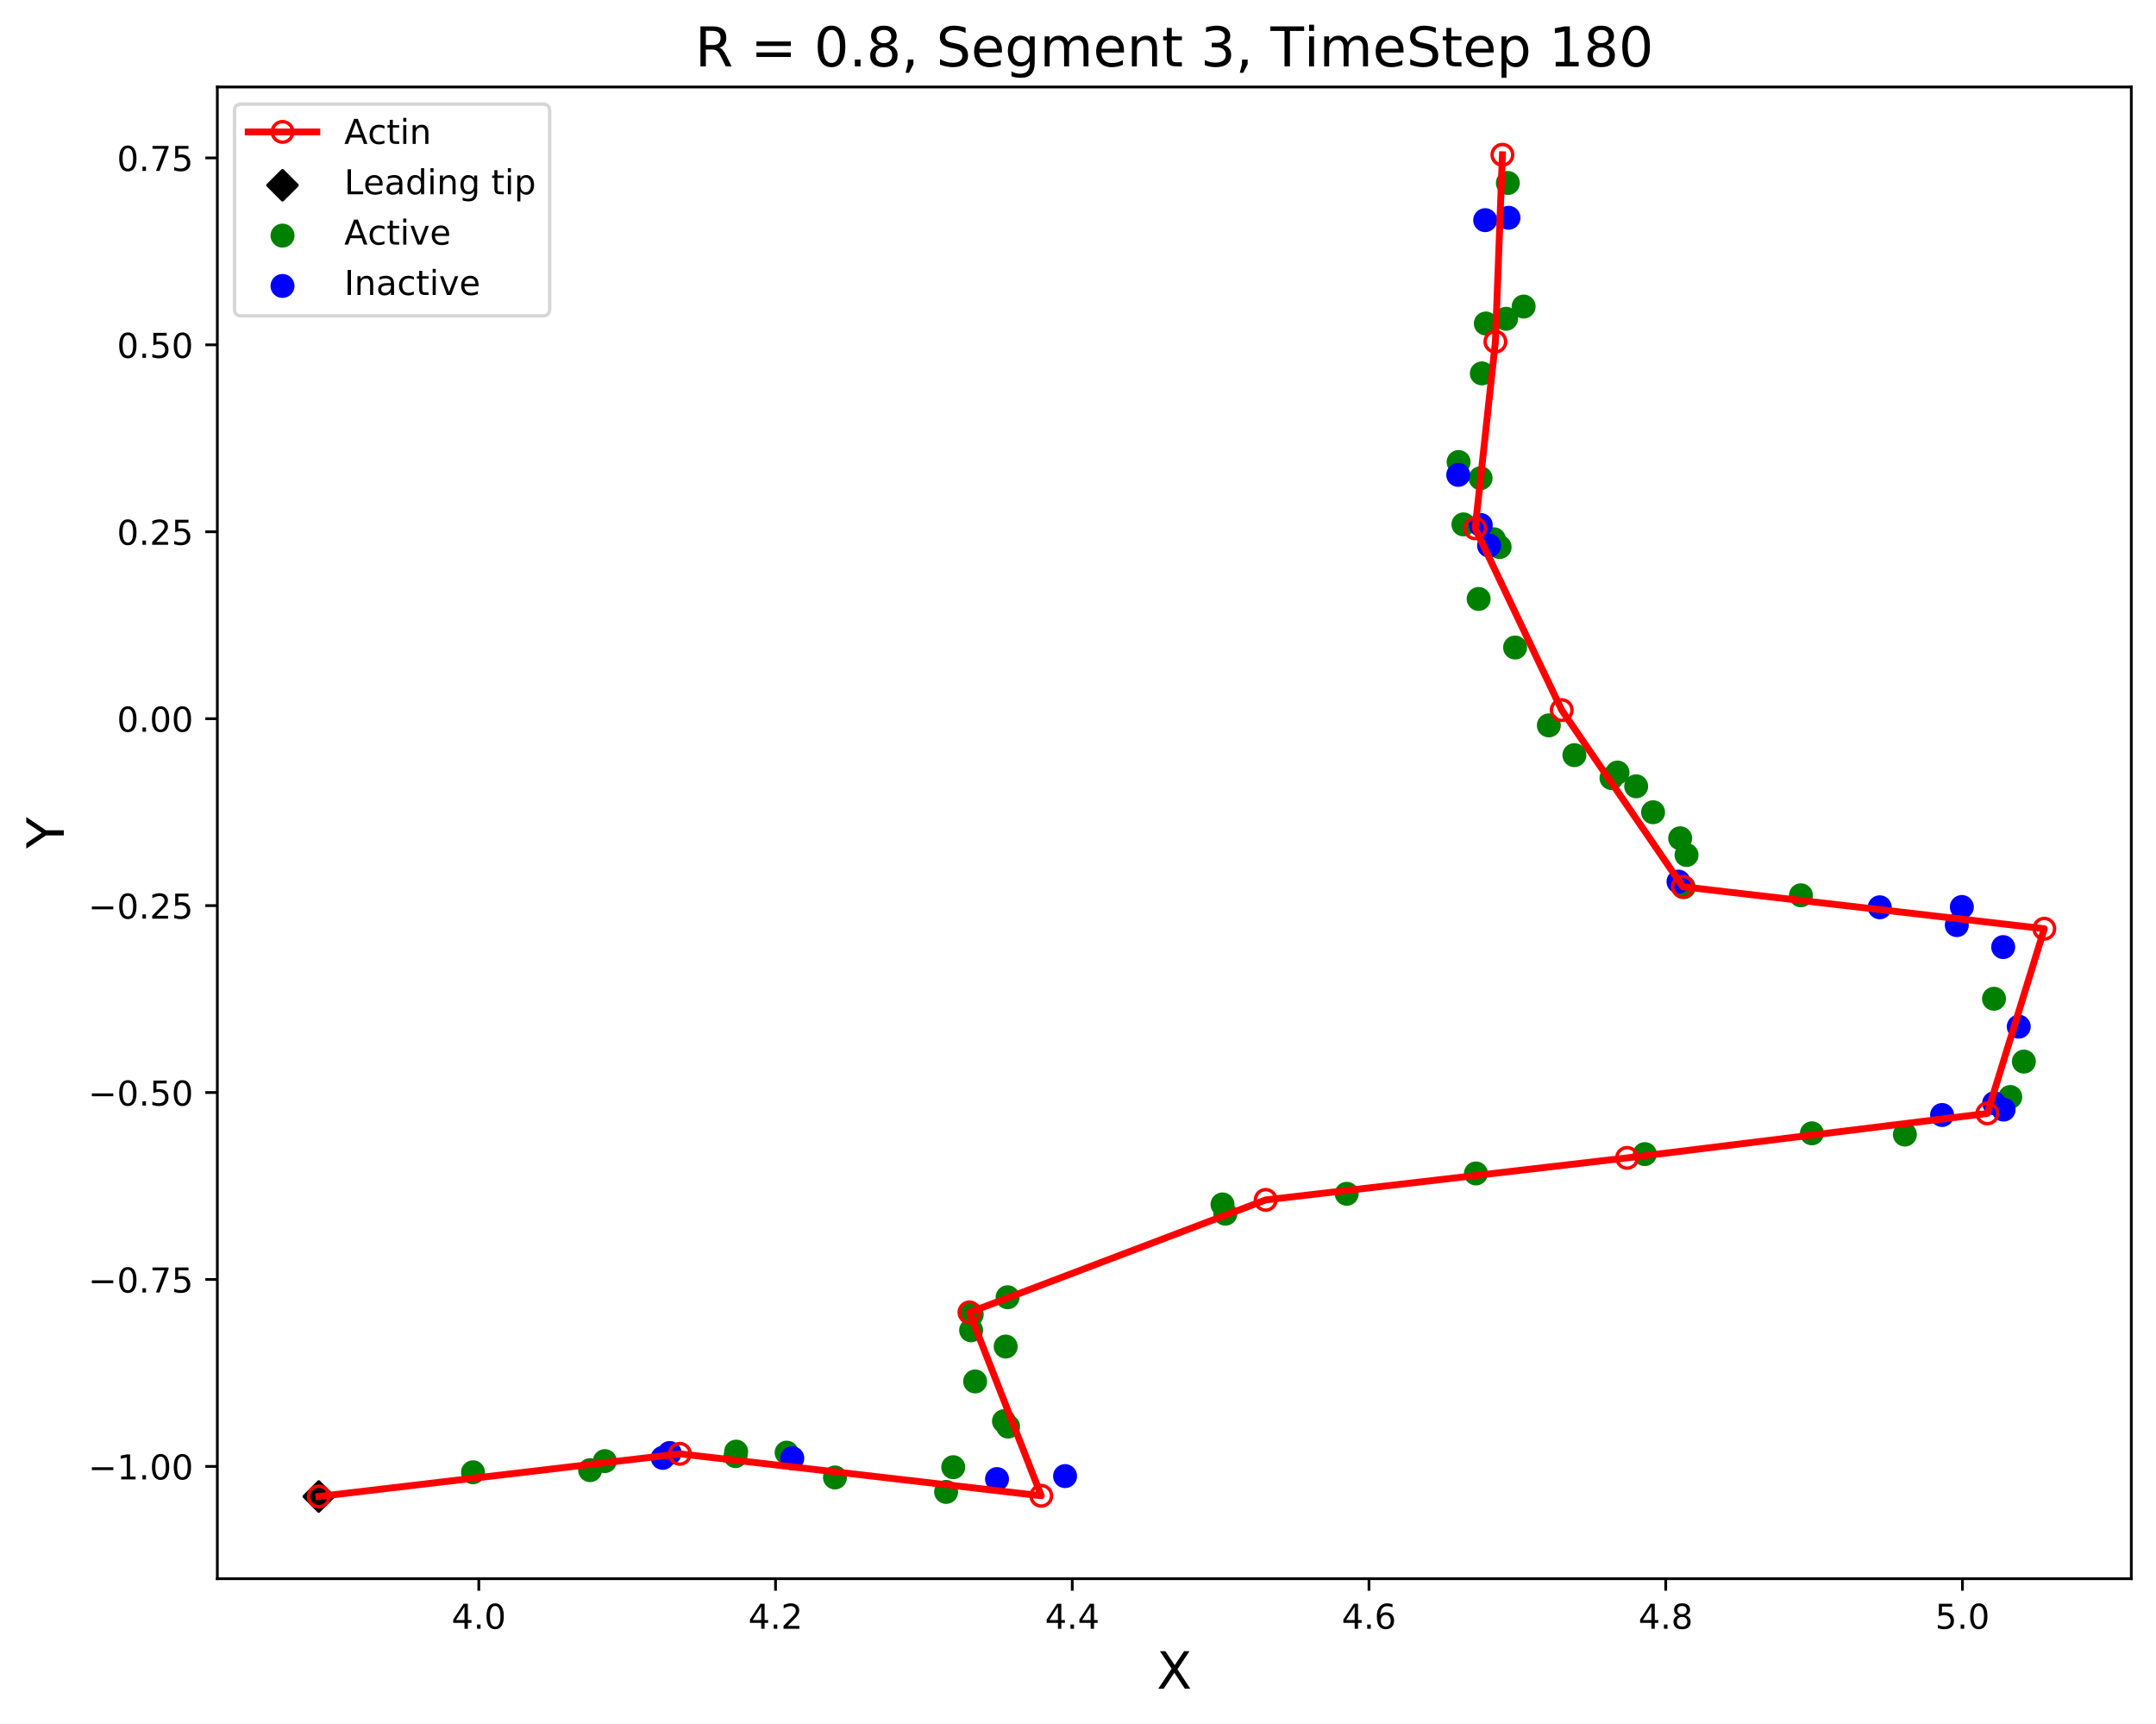 <?xml version="1.0" encoding="utf-8" standalone="no"?>
<!DOCTYPE svg PUBLIC "-//W3C//DTD SVG 1.1//EN"
  "http://www.w3.org/Graphics/SVG/1.1/DTD/svg11.dtd">
<!-- Created with matplotlib (https://matplotlib.org/) -->
<svg height="502.633pt" version="1.1" viewBox="0 0 628.562 502.633" width="628.562pt" xmlns="http://www.w3.org/2000/svg" xmlns:xlink="http://www.w3.org/1999/xlink">
 <defs>
  <style type="text/css">
*{stroke-linecap:butt;stroke-linejoin:round;}
  </style>
 </defs>
 <g id="figure_1">
  <g id="patch_1">
   <path d="M -0 502.633 
L 628.562 502.633 
L 628.562 0 
L -0 0 
z
" style="fill:#ffffff;"/>
  </g>
  <g id="axes_1">
   <g id="patch_2">
    <path d="M 63.362 460.238 
L 621.362 460.238 
L 621.362 25.358 
L 63.362 25.358 
z
" style="fill:#ffffff;"/>
   </g>
   <g id="PathCollection_1">
    <defs>
     <path d="M -0 4.243 
L 4.243 0 
L 0 -4.243 
L -4.243 -0 
z
" id="m637a049023" style="stroke:#000000;"/>
    </defs>
    <g clip-path="url(#p2b5b25cdff)">
     <use style="stroke:#000000;" x="92.934" xlink:href="#m637a049023" y="436.273"/>
    </g>
   </g>
   <g id="PathCollection_2">
    <defs>
     <path d="M 0 3 
C 0.796 3 1.559 2.684 2.121 2.121 
C 2.684 1.559 3 0.796 3 0 
C 3 -0.796 2.684 -1.559 2.121 -2.121 
C 1.559 -2.684 0.796 -3 0 -3 
C -0.796 -3 -1.559 -2.684 -2.121 -2.121 
C -2.684 -1.559 -3 -0.796 -3 0 
C -3 0.796 -2.684 1.559 -2.121 2.121 
C -1.559 2.684 -0.796 3 0 3 
z
" id="m8da108a7e1" style="stroke:#008000;"/>
    </defs>
    <g clip-path="url(#p2b5b25cdff)">
     <use style="fill:#008000;stroke:#008000;" x="229.335" xlink:href="#m8da108a7e1" y="423.488"/>
     <use style="fill:#008000;stroke:#008000;" x="293.195" xlink:href="#m8da108a7e1" y="392.559"/>
     <use style="fill:#008000;stroke:#008000;" x="172.036" xlink:href="#m8da108a7e1" y="428.593"/>
     <use style="fill:#008000;stroke:#008000;" x="243.427" xlink:href="#m8da108a7e1" y="430.727"/>
     <use style="fill:#008000;stroke:#008000;" x="275.829" xlink:href="#m8da108a7e1" y="434.939"/>
     <use style="fill:#008000;stroke:#008000;" x="283.121" xlink:href="#m8da108a7e1" y="387.82"/>
     <use style="fill:#008000;stroke:#008000;" x="293.757" xlink:href="#m8da108a7e1" y="378.189"/>
     <use style="fill:#008000;stroke:#008000;" x="277.901" xlink:href="#m8da108a7e1" y="427.73"/>
     <use style="fill:#008000;stroke:#008000;" x="137.9" xlink:href="#m8da108a7e1" y="429.214"/>
     <use style="fill:#008000;stroke:#008000;" x="284.293" xlink:href="#m8da108a7e1" y="402.73"/>
     <use style="fill:#008000;stroke:#008000;" x="293.9" xlink:href="#m8da108a7e1" y="415.889"/>
     <use style="fill:#008000;stroke:#008000;" x="176.336" xlink:href="#m8da108a7e1" y="425.958"/>
     <use style="fill:#008000;stroke:#008000;" x="214.616" xlink:href="#m8da108a7e1" y="423.194"/>
     <use style="fill:#008000;stroke:#008000;" x="283.299" xlink:href="#m8da108a7e1" y="383.203"/>
     <use style="fill:#008000;stroke:#008000;" x="292.698" xlink:href="#m8da108a7e1" y="414.324"/>
     <use style="fill:#008000;stroke:#008000;" x="214.425" xlink:href="#m8da108a7e1" y="424.493"/>
     <use style="fill:#008000;stroke:#008000;" x="356.406" xlink:href="#m8da108a7e1" y="351.125"/>
     <use style="fill:#008000;stroke:#008000;" x="357.246" xlink:href="#m8da108a7e1" y="353.832"/>
     <use style="fill:#008000;stroke:#008000;" x="392.623" xlink:href="#m8da108a7e1" y="348.023"/>
     <use style="fill:#008000;stroke:#008000;" x="430.293" xlink:href="#m8da108a7e1" y="342.096"/>
     <use style="fill:#008000;stroke:#008000;" x="479.533" xlink:href="#m8da108a7e1" y="336.457"/>
     <use style="fill:#008000;stroke:#008000;" x="431.084" xlink:href="#m8da108a7e1" y="174.612"/>
     <use style="fill:#008000;stroke:#008000;" x="459.001" xlink:href="#m8da108a7e1" y="220.146"/>
     <use style="fill:#008000;stroke:#008000;" x="441.712" xlink:href="#m8da108a7e1" y="188.777"/>
     <use style="fill:#008000;stroke:#008000;" x="451.548" xlink:href="#m8da108a7e1" y="211.473"/>
     <use style="fill:#008000;stroke:#008000;" x="431.647" xlink:href="#m8da108a7e1" y="139.417"/>
     <use style="fill:#008000;stroke:#008000;" x="437.205" xlink:href="#m8da108a7e1" y="159.48"/>
     <use style="fill:#008000;stroke:#008000;" x="490.892" xlink:href="#m8da108a7e1" y="258.648"/>
     <use style="fill:#008000;stroke:#008000;" x="471.562" xlink:href="#m8da108a7e1" y="225.219"/>
     <use style="fill:#008000;stroke:#008000;" x="435.535" xlink:href="#m8da108a7e1" y="157.211"/>
     <use style="fill:#008000;stroke:#008000;" x="491.692" xlink:href="#m8da108a7e1" y="249.258"/>
     <use style="fill:#008000;stroke:#008000;" x="469.818" xlink:href="#m8da108a7e1" y="226.827"/>
     <use style="fill:#008000;stroke:#008000;" x="481.938" xlink:href="#m8da108a7e1" y="236.794"/>
     <use style="fill:#008000;stroke:#008000;" x="525.036" xlink:href="#m8da108a7e1" y="261.007"/>
     <use style="fill:#008000;stroke:#008000;" x="477.007" xlink:href="#m8da108a7e1" y="229.234"/>
     <use style="fill:#008000;stroke:#008000;" x="426.647" xlink:href="#m8da108a7e1" y="152.879"/>
     <use style="fill:#008000;stroke:#008000;" x="425.245" xlink:href="#m8da108a7e1" y="134.693"/>
     <use style="fill:#008000;stroke:#008000;" x="432.014" xlink:href="#m8da108a7e1" y="108.856"/>
     <use style="fill:#008000;stroke:#008000;" x="489.836" xlink:href="#m8da108a7e1" y="244.384"/>
     <use style="fill:#008000;stroke:#008000;" x="433.174" xlink:href="#m8da108a7e1" y="94.314"/>
     <use style="fill:#008000;stroke:#008000;" x="444.199" xlink:href="#m8da108a7e1" y="89.373"/>
     <use style="fill:#008000;stroke:#008000;" x="439.078" xlink:href="#m8da108a7e1" y="92.935"/>
     <use style="fill:#008000;stroke:#008000;" x="439.601" xlink:href="#m8da108a7e1" y="53.345"/>
     <use style="fill:#008000;stroke:#008000;" x="586.068" xlink:href="#m8da108a7e1" y="319.807"/>
     <use style="fill:#008000;stroke:#008000;" x="581.331" xlink:href="#m8da108a7e1" y="291.167"/>
     <use style="fill:#008000;stroke:#008000;" x="590.038" xlink:href="#m8da108a7e1" y="309.488"/>
     <use style="fill:#008000;stroke:#008000;" x="555.344" xlink:href="#m8da108a7e1" y="330.754"/>
     <use style="fill:#008000;stroke:#008000;" x="528.233" xlink:href="#m8da108a7e1" y="330.395"/>
    </g>
   </g>
   <g id="PathCollection_3">
    <defs>
     <path d="M 0 3 
C 0.796 3 1.559 2.684 2.121 2.121 
C 2.684 1.559 3 0.796 3 0 
C 3 -0.796 2.684 -1.559 2.121 -2.121 
C 1.559 -2.684 0.796 -3 0 -3 
C -0.796 -3 -1.559 -2.684 -2.121 -2.121 
C -2.684 -1.559 -3 -0.796 -3 0 
C -3 0.796 -2.684 1.559 -2.121 2.121 
C -1.559 2.684 -0.796 3 0 3 
z
" id="m5faf4b3e69" style="stroke:#0000ff;"/>
    </defs>
    <g clip-path="url(#p2b5b25cdff)">
     <use style="fill:#0000ff;stroke:#0000ff;" x="193.205" xlink:href="#m5faf4b3e69" y="425.01"/>
     <use style="fill:#0000ff;stroke:#0000ff;" x="230.983" xlink:href="#m5faf4b3e69" y="425.11"/>
     <use style="fill:#0000ff;stroke:#0000ff;" x="195.229" xlink:href="#m5faf4b3e69" y="423.595"/>
     <use style="fill:#0000ff;stroke:#0000ff;" x="290.669" xlink:href="#m5faf4b3e69" y="431.194"/>
     <use style="fill:#0000ff;stroke:#0000ff;" x="310.51" xlink:href="#m5faf4b3e69" y="430.328"/>
     <use style="fill:#0000ff;stroke:#0000ff;" x="425.133" xlink:href="#m5faf4b3e69" y="138.449"/>
     <use style="fill:#0000ff;stroke:#0000ff;" x="548.017" xlink:href="#m5faf4b3e69" y="264.506"/>
     <use style="fill:#0000ff;stroke:#0000ff;" x="431.703" xlink:href="#m5faf4b3e69" y="153.056"/>
     <use style="fill:#0000ff;stroke:#0000ff;" x="489.348" xlink:href="#m5faf4b3e69" y="257.031"/>
     <use style="fill:#0000ff;stroke:#0000ff;" x="434.134" xlink:href="#m5faf4b3e69" y="159.077"/>
     <use style="fill:#0000ff;stroke:#0000ff;" x="439.791" xlink:href="#m5faf4b3e69" y="63.492"/>
     <use style="fill:#0000ff;stroke:#0000ff;" x="432.988" xlink:href="#m5faf4b3e69" y="64.183"/>
     <use style="fill:#0000ff;stroke:#0000ff;" x="588.546" xlink:href="#m5faf4b3e69" y="299.302"/>
     <use style="fill:#0000ff;stroke:#0000ff;" x="584.13" xlink:href="#m5faf4b3e69" y="323.476"/>
     <use style="fill:#0000ff;stroke:#0000ff;" x="566.197" xlink:href="#m5faf4b3e69" y="325.052"/>
     <use style="fill:#0000ff;stroke:#0000ff;" x="584.009" xlink:href="#m5faf4b3e69" y="276.106"/>
     <use style="fill:#0000ff;stroke:#0000ff;" x="581.366" xlink:href="#m5faf4b3e69" y="321.617"/>
     <use style="fill:#0000ff;stroke:#0000ff;" x="571.954" xlink:href="#m5faf4b3e69" y="264.414"/>
     <use style="fill:#0000ff;stroke:#0000ff;" x="570.483" xlink:href="#m5faf4b3e69" y="269.704"/>
    </g>
   </g>
   <g id="matplotlib.axis_1">
    <g id="xtick_1">
     <g id="line2d_1">
      <defs>
       <path d="M 0 0 
L 0 3.5 
" id="m845eb5d383" style="stroke:#000000;stroke-width:0.8;"/>
      </defs>
      <g>
       <use style="stroke:#000000;stroke-width:0.8;" x="139.592" xlink:href="#m845eb5d383" y="460.238"/>
      </g>
     </g>
     <g id="text_1">
      <!-- 4.0 -->
      <defs>
       <path d="M 37.797 64.312 
L 12.891 25.391 
L 37.797 25.391 
z
M 35.203 72.906 
L 47.609 72.906 
L 47.609 25.391 
L 58.016 25.391 
L 58.016 17.188 
L 47.609 17.188 
L 47.609 0 
L 37.797 0 
L 37.797 17.188 
L 4.891 17.188 
L 4.891 26.703 
z
" id="DejaVuSans-52"/>
       <path d="M 10.688 12.406 
L 21 12.406 
L 21 0 
L 10.688 0 
z
" id="DejaVuSans-46"/>
       <path d="M 31.781 66.406 
Q 24.172 66.406 20.328 58.906 
Q 16.5 51.422 16.5 36.375 
Q 16.5 21.391 20.328 13.891 
Q 24.172 6.391 31.781 6.391 
Q 39.453 6.391 43.281 13.891 
Q 47.125 21.391 47.125 36.375 
Q 47.125 51.422 43.281 58.906 
Q 39.453 66.406 31.781 66.406 
z
M 31.781 74.219 
Q 44.047 74.219 50.516 64.516 
Q 56.984 54.828 56.984 36.375 
Q 56.984 17.969 50.516 8.266 
Q 44.047 -1.422 31.781 -1.422 
Q 19.531 -1.422 13.062 8.266 
Q 6.594 17.969 6.594 36.375 
Q 6.594 54.828 13.062 64.516 
Q 19.531 74.219 31.781 74.219 
z
" id="DejaVuSans-48"/>
      </defs>
      <g transform="translate(131.64 474.836)scale(0.1 -0.1)">
       <use xlink:href="#DejaVuSans-52"/>
       <use x="63.623" xlink:href="#DejaVuSans-46"/>
       <use x="95.41" xlink:href="#DejaVuSans-48"/>
      </g>
     </g>
    </g>
    <g id="xtick_2">
     <g id="line2d_2">
      <g>
       <use style="stroke:#000000;stroke-width:0.8;" x="226.1" xlink:href="#m845eb5d383" y="460.238"/>
      </g>
     </g>
     <g id="text_2">
      <!-- 4.2 -->
      <defs>
       <path d="M 19.188 8.297 
L 53.609 8.297 
L 53.609 0 
L 7.328 0 
L 7.328 8.297 
Q 12.938 14.109 22.625 23.891 
Q 32.328 33.688 34.812 36.531 
Q 39.547 41.844 41.422 45.531 
Q 43.312 49.219 43.312 52.781 
Q 43.312 58.594 39.234 62.25 
Q 35.156 65.922 28.609 65.922 
Q 23.969 65.922 18.812 64.312 
Q 13.672 62.703 7.812 59.422 
L 7.812 69.391 
Q 13.766 71.781 18.938 73 
Q 24.125 74.219 28.422 74.219 
Q 39.75 74.219 46.484 68.547 
Q 53.219 62.891 53.219 53.422 
Q 53.219 48.922 51.531 44.891 
Q 49.859 40.875 45.406 35.406 
Q 44.188 33.984 37.641 27.219 
Q 31.109 20.453 19.188 8.297 
z
" id="DejaVuSans-50"/>
      </defs>
      <g transform="translate(218.148 474.836)scale(0.1 -0.1)">
       <use xlink:href="#DejaVuSans-52"/>
       <use x="63.623" xlink:href="#DejaVuSans-46"/>
       <use x="95.41" xlink:href="#DejaVuSans-50"/>
      </g>
     </g>
    </g>
    <g id="xtick_3">
     <g id="line2d_3">
      <g>
       <use style="stroke:#000000;stroke-width:0.8;" x="312.608" xlink:href="#m845eb5d383" y="460.238"/>
      </g>
     </g>
     <g id="text_3">
      <!-- 4.4 -->
      <g transform="translate(304.656 474.836)scale(0.1 -0.1)">
       <use xlink:href="#DejaVuSans-52"/>
       <use x="63.623" xlink:href="#DejaVuSans-46"/>
       <use x="95.41" xlink:href="#DejaVuSans-52"/>
      </g>
     </g>
    </g>
    <g id="xtick_4">
     <g id="line2d_4">
      <g>
       <use style="stroke:#000000;stroke-width:0.8;" x="399.115" xlink:href="#m845eb5d383" y="460.238"/>
      </g>
     </g>
     <g id="text_4">
      <!-- 4.6 -->
      <defs>
       <path d="M 33.016 40.375 
Q 26.375 40.375 22.484 35.828 
Q 18.609 31.297 18.609 23.391 
Q 18.609 15.531 22.484 10.953 
Q 26.375 6.391 33.016 6.391 
Q 39.656 6.391 43.531 10.953 
Q 47.406 15.531 47.406 23.391 
Q 47.406 31.297 43.531 35.828 
Q 39.656 40.375 33.016 40.375 
z
M 52.594 71.297 
L 52.594 62.312 
Q 48.875 64.062 45.094 64.984 
Q 41.312 65.922 37.594 65.922 
Q 27.828 65.922 22.672 59.328 
Q 17.531 52.734 16.797 39.406 
Q 19.672 43.656 24.016 45.922 
Q 28.375 48.188 33.594 48.188 
Q 44.578 48.188 50.953 41.516 
Q 57.328 34.859 57.328 23.391 
Q 57.328 12.156 50.688 5.359 
Q 44.047 -1.422 33.016 -1.422 
Q 20.359 -1.422 13.672 8.266 
Q 6.984 17.969 6.984 36.375 
Q 6.984 53.656 15.188 63.938 
Q 23.391 74.219 37.203 74.219 
Q 40.922 74.219 44.703 73.484 
Q 48.484 72.75 52.594 71.297 
z
" id="DejaVuSans-54"/>
      </defs>
      <g transform="translate(391.164 474.836)scale(0.1 -0.1)">
       <use xlink:href="#DejaVuSans-52"/>
       <use x="63.623" xlink:href="#DejaVuSans-46"/>
       <use x="95.41" xlink:href="#DejaVuSans-54"/>
      </g>
     </g>
    </g>
    <g id="xtick_5">
     <g id="line2d_5">
      <g>
       <use style="stroke:#000000;stroke-width:0.8;" x="485.623" xlink:href="#m845eb5d383" y="460.238"/>
      </g>
     </g>
     <g id="text_5">
      <!-- 4.8 -->
      <defs>
       <path d="M 31.781 34.625 
Q 24.75 34.625 20.719 30.859 
Q 16.703 27.094 16.703 20.516 
Q 16.703 13.922 20.719 10.156 
Q 24.75 6.391 31.781 6.391 
Q 38.812 6.391 42.859 10.172 
Q 46.922 13.969 46.922 20.516 
Q 46.922 27.094 42.891 30.859 
Q 38.875 34.625 31.781 34.625 
z
M 21.922 38.812 
Q 15.578 40.375 12.031 44.719 
Q 8.5 49.078 8.5 55.328 
Q 8.5 64.062 14.719 69.141 
Q 20.953 74.219 31.781 74.219 
Q 42.672 74.219 48.875 69.141 
Q 55.078 64.062 55.078 55.328 
Q 55.078 49.078 51.531 44.719 
Q 48 40.375 41.703 38.812 
Q 48.828 37.156 52.797 32.312 
Q 56.781 27.484 56.781 20.516 
Q 56.781 9.906 50.312 4.234 
Q 43.844 -1.422 31.781 -1.422 
Q 19.734 -1.422 13.25 4.234 
Q 6.781 9.906 6.781 20.516 
Q 6.781 27.484 10.781 32.312 
Q 14.797 37.156 21.922 38.812 
z
M 18.312 54.391 
Q 18.312 48.734 21.844 45.562 
Q 25.391 42.391 31.781 42.391 
Q 38.141 42.391 41.719 45.562 
Q 45.312 48.734 45.312 54.391 
Q 45.312 60.062 41.719 63.234 
Q 38.141 66.406 31.781 66.406 
Q 25.391 66.406 21.844 63.234 
Q 18.312 60.062 18.312 54.391 
z
" id="DejaVuSans-56"/>
      </defs>
      <g transform="translate(477.672 474.836)scale(0.1 -0.1)">
       <use xlink:href="#DejaVuSans-52"/>
       <use x="63.623" xlink:href="#DejaVuSans-46"/>
       <use x="95.41" xlink:href="#DejaVuSans-56"/>
      </g>
     </g>
    </g>
    <g id="xtick_6">
     <g id="line2d_6">
      <g>
       <use style="stroke:#000000;stroke-width:0.8;" x="572.131" xlink:href="#m845eb5d383" y="460.238"/>
      </g>
     </g>
     <g id="text_6">
      <!-- 5.0 -->
      <defs>
       <path d="M 10.797 72.906 
L 49.516 72.906 
L 49.516 64.594 
L 19.828 64.594 
L 19.828 46.734 
Q 21.969 47.469 24.109 47.828 
Q 26.266 48.188 28.422 48.188 
Q 40.625 48.188 47.75 41.5 
Q 54.891 34.812 54.891 23.391 
Q 54.891 11.625 47.562 5.094 
Q 40.234 -1.422 26.906 -1.422 
Q 22.312 -1.422 17.547 -0.641 
Q 12.797 0.141 7.719 1.703 
L 7.719 11.625 
Q 12.109 9.234 16.797 8.062 
Q 21.484 6.891 26.703 6.891 
Q 35.156 6.891 40.078 11.328 
Q 45.016 15.766 45.016 23.391 
Q 45.016 31 40.078 35.438 
Q 35.156 39.891 26.703 39.891 
Q 22.75 39.891 18.812 39.016 
Q 14.891 38.141 10.797 36.281 
z
" id="DejaVuSans-53"/>
      </defs>
      <g transform="translate(564.18 474.836)scale(0.1 -0.1)">
       <use xlink:href="#DejaVuSans-53"/>
       <use x="63.623" xlink:href="#DejaVuSans-46"/>
       <use x="95.41" xlink:href="#DejaVuSans-48"/>
      </g>
     </g>
    </g>
    <g id="text_7">
     <!-- X -->
     <defs>
      <path d="M 6.297 72.906 
L 16.891 72.906 
L 35.016 45.797 
L 53.219 72.906 
L 63.812 72.906 
L 40.375 37.891 
L 65.375 0 
L 54.781 0 
L 34.281 31 
L 13.625 0 
L 2.984 0 
L 29 38.922 
z
" id="DejaVuSans-88"/>
     </defs>
     <g transform="translate(337.225 492.313)scale(0.15 -0.15)">
      <use xlink:href="#DejaVuSans-88"/>
     </g>
    </g>
   </g>
   <g id="matplotlib.axis_2">
    <g id="ytick_1">
     <g id="line2d_7">
      <defs>
       <path d="M 0 0 
L -3.5 0 
" id="m5f8bb87880" style="stroke:#000000;stroke-width:0.8;"/>
      </defs>
      <g>
       <use style="stroke:#000000;stroke-width:0.8;" x="63.362" xlink:href="#m5f8bb87880" y="427.501"/>
      </g>
     </g>
     <g id="text_8">
      <!-- −1.00 -->
      <defs>
       <path d="M 10.594 35.5 
L 73.188 35.5 
L 73.188 27.203 
L 10.594 27.203 
z
" id="DejaVuSans-8722"/>
       <path d="M 12.406 8.297 
L 28.516 8.297 
L 28.516 63.922 
L 10.984 60.406 
L 10.984 69.391 
L 28.422 72.906 
L 38.281 72.906 
L 38.281 8.297 
L 54.391 8.297 
L 54.391 0 
L 12.406 0 
z
" id="DejaVuSans-49"/>
      </defs>
      <g transform="translate(25.717 431.3)scale(0.1 -0.1)">
       <use xlink:href="#DejaVuSans-8722"/>
       <use x="83.789" xlink:href="#DejaVuSans-49"/>
       <use x="147.412" xlink:href="#DejaVuSans-46"/>
       <use x="179.199" xlink:href="#DejaVuSans-48"/>
       <use x="242.822" xlink:href="#DejaVuSans-48"/>
      </g>
     </g>
    </g>
    <g id="ytick_2">
     <g id="line2d_8">
      <g>
       <use style="stroke:#000000;stroke-width:0.8;" x="63.362" xlink:href="#m5f8bb87880" y="373.006"/>
      </g>
     </g>
     <g id="text_9">
      <!-- −0.75 -->
      <defs>
       <path d="M 8.203 72.906 
L 55.078 72.906 
L 55.078 68.703 
L 28.609 0 
L 18.312 0 
L 43.219 64.594 
L 8.203 64.594 
z
" id="DejaVuSans-55"/>
      </defs>
      <g transform="translate(25.717 376.805)scale(0.1 -0.1)">
       <use xlink:href="#DejaVuSans-8722"/>
       <use x="83.789" xlink:href="#DejaVuSans-48"/>
       <use x="147.412" xlink:href="#DejaVuSans-46"/>
       <use x="179.199" xlink:href="#DejaVuSans-55"/>
       <use x="242.822" xlink:href="#DejaVuSans-53"/>
      </g>
     </g>
    </g>
    <g id="ytick_3">
     <g id="line2d_9">
      <g>
       <use style="stroke:#000000;stroke-width:0.8;" x="63.362" xlink:href="#m5f8bb87880" y="318.51"/>
      </g>
     </g>
     <g id="text_10">
      <!-- −0.50 -->
      <g transform="translate(25.717 322.31)scale(0.1 -0.1)">
       <use xlink:href="#DejaVuSans-8722"/>
       <use x="83.789" xlink:href="#DejaVuSans-48"/>
       <use x="147.412" xlink:href="#DejaVuSans-46"/>
       <use x="179.199" xlink:href="#DejaVuSans-53"/>
       <use x="242.822" xlink:href="#DejaVuSans-48"/>
      </g>
     </g>
    </g>
    <g id="ytick_4">
     <g id="line2d_10">
      <g>
       <use style="stroke:#000000;stroke-width:0.8;" x="63.362" xlink:href="#m5f8bb87880" y="264.015"/>
      </g>
     </g>
     <g id="text_11">
      <!-- −0.25 -->
      <g transform="translate(25.717 267.814)scale(0.1 -0.1)">
       <use xlink:href="#DejaVuSans-8722"/>
       <use x="83.789" xlink:href="#DejaVuSans-48"/>
       <use x="147.412" xlink:href="#DejaVuSans-46"/>
       <use x="179.199" xlink:href="#DejaVuSans-50"/>
       <use x="242.822" xlink:href="#DejaVuSans-53"/>
      </g>
     </g>
    </g>
    <g id="ytick_5">
     <g id="line2d_11">
      <g>
       <use style="stroke:#000000;stroke-width:0.8;" x="63.362" xlink:href="#m5f8bb87880" y="209.52"/>
      </g>
     </g>
     <g id="text_12">
      <!-- 0.00 -->
      <g transform="translate(34.097 213.319)scale(0.1 -0.1)">
       <use xlink:href="#DejaVuSans-48"/>
       <use x="63.623" xlink:href="#DejaVuSans-46"/>
       <use x="95.41" xlink:href="#DejaVuSans-48"/>
       <use x="159.033" xlink:href="#DejaVuSans-48"/>
      </g>
     </g>
    </g>
    <g id="ytick_6">
     <g id="line2d_12">
      <g>
       <use style="stroke:#000000;stroke-width:0.8;" x="63.362" xlink:href="#m5f8bb87880" y="155.024"/>
      </g>
     </g>
     <g id="text_13">
      <!-- 0.25 -->
      <g transform="translate(34.097 158.824)scale(0.1 -0.1)">
       <use xlink:href="#DejaVuSans-48"/>
       <use x="63.623" xlink:href="#DejaVuSans-46"/>
       <use x="95.41" xlink:href="#DejaVuSans-50"/>
       <use x="159.033" xlink:href="#DejaVuSans-53"/>
      </g>
     </g>
    </g>
    <g id="ytick_7">
     <g id="line2d_13">
      <g>
       <use style="stroke:#000000;stroke-width:0.8;" x="63.362" xlink:href="#m5f8bb87880" y="100.529"/>
      </g>
     </g>
     <g id="text_14">
      <!-- 0.50 -->
      <g transform="translate(34.097 104.328)scale(0.1 -0.1)">
       <use xlink:href="#DejaVuSans-48"/>
       <use x="63.623" xlink:href="#DejaVuSans-46"/>
       <use x="95.41" xlink:href="#DejaVuSans-53"/>
       <use x="159.033" xlink:href="#DejaVuSans-48"/>
      </g>
     </g>
    </g>
    <g id="ytick_8">
     <g id="line2d_14">
      <g>
       <use style="stroke:#000000;stroke-width:0.8;" x="63.362" xlink:href="#m5f8bb87880" y="46.034"/>
      </g>
     </g>
     <g id="text_15">
      <!-- 0.75 -->
      <g transform="translate(34.097 49.833)scale(0.1 -0.1)">
       <use xlink:href="#DejaVuSans-48"/>
       <use x="63.623" xlink:href="#DejaVuSans-46"/>
       <use x="95.41" xlink:href="#DejaVuSans-55"/>
       <use x="159.033" xlink:href="#DejaVuSans-53"/>
      </g>
     </g>
    </g>
    <g id="text_16">
     <!-- Y -->
     <defs>
      <path d="M -0.203 72.906 
L 10.406 72.906 
L 30.609 42.922 
L 50.688 72.906 
L 61.281 72.906 
L 35.5 34.719 
L 35.5 0 
L 25.594 0 
L 25.594 34.719 
z
" id="DejaVuSans-89"/>
     </defs>
     <g transform="translate(18.598 247.378)rotate(-90)scale(0.15 -0.15)">
      <use xlink:href="#DejaVuSans-89"/>
     </g>
    </g>
   </g>
   <g id="line2d_15">
    <path clip-path="url(#p2b5b25cdff)" d="M 92.934 436.273 
L 198.205 423.837 
L 303.572 436.066 
L 282.633 382.601 
L 368.993 349.808 
L 474.36 337.555 
L 579.394 324.596 
L 595.999 270.751 
L 490.624 258.522 
L 455.302 207.017 
L 430.072 154.024 
L 435.968 99.611 
L 438.014 45.125 
" style="fill:none;stroke:#ff0000;stroke-linecap:square;stroke-width:2;"/>
    <defs>
     <path d="M 0 3 
C 0.796 3 1.559 2.684 2.121 2.121 
C 2.684 1.559 3 0.796 3 0 
C 3 -0.796 2.684 -1.559 2.121 -2.121 
C 1.559 -2.684 0.796 -3 0 -3 
C -0.796 -3 -1.559 -2.684 -2.121 -2.121 
C -2.684 -1.559 -3 -0.796 -3 0 
C -3 0.796 -2.684 1.559 -2.121 2.121 
C -1.559 2.684 -0.796 3 0 3 
z
" id="m7cb63c9d24" style="stroke:#ff0000;"/>
    </defs>
    <g clip-path="url(#p2b5b25cdff)">
     <use style="fill-opacity:0;stroke:#ff0000;" x="92.934" xlink:href="#m7cb63c9d24" y="436.273"/>
     <use style="fill-opacity:0;stroke:#ff0000;" x="198.205" xlink:href="#m7cb63c9d24" y="423.837"/>
     <use style="fill-opacity:0;stroke:#ff0000;" x="303.572" xlink:href="#m7cb63c9d24" y="436.066"/>
     <use style="fill-opacity:0;stroke:#ff0000;" x="282.633" xlink:href="#m7cb63c9d24" y="382.601"/>
     <use style="fill-opacity:0;stroke:#ff0000;" x="368.993" xlink:href="#m7cb63c9d24" y="349.808"/>
     <use style="fill-opacity:0;stroke:#ff0000;" x="474.36" xlink:href="#m7cb63c9d24" y="337.555"/>
     <use style="fill-opacity:0;stroke:#ff0000;" x="579.394" xlink:href="#m7cb63c9d24" y="324.596"/>
     <use style="fill-opacity:0;stroke:#ff0000;" x="595.999" xlink:href="#m7cb63c9d24" y="270.751"/>
     <use style="fill-opacity:0;stroke:#ff0000;" x="490.624" xlink:href="#m7cb63c9d24" y="258.522"/>
     <use style="fill-opacity:0;stroke:#ff0000;" x="455.302" xlink:href="#m7cb63c9d24" y="207.017"/>
     <use style="fill-opacity:0;stroke:#ff0000;" x="430.072" xlink:href="#m7cb63c9d24" y="154.024"/>
     <use style="fill-opacity:0;stroke:#ff0000;" x="435.968" xlink:href="#m7cb63c9d24" y="99.611"/>
     <use style="fill-opacity:0;stroke:#ff0000;" x="438.014" xlink:href="#m7cb63c9d24" y="45.125"/>
    </g>
   </g>
   <g id="patch_3">
    <path d="M 63.362 460.238 
L 63.362 25.358 
" style="fill:none;stroke:#000000;stroke-linecap:square;stroke-linejoin:miter;stroke-width:0.8;"/>
   </g>
   <g id="patch_4">
    <path d="M 621.362 460.238 
L 621.362 25.358 
" style="fill:none;stroke:#000000;stroke-linecap:square;stroke-linejoin:miter;stroke-width:0.8;"/>
   </g>
   <g id="patch_5">
    <path d="M 63.362 460.238 
L 621.362 460.238 
" style="fill:none;stroke:#000000;stroke-linecap:square;stroke-linejoin:miter;stroke-width:0.8;"/>
   </g>
   <g id="patch_6">
    <path d="M 63.362 25.358 
L 621.362 25.358 
" style="fill:none;stroke:#000000;stroke-linecap:square;stroke-linejoin:miter;stroke-width:0.8;"/>
   </g>
   <g id="text_17">
    <!-- R = 0.8, Segment 3, TimeStep 180 -->
    <defs>
     <path d="M 44.391 34.188 
Q 47.562 33.109 50.562 29.594 
Q 53.562 26.078 56.594 19.922 
L 66.609 0 
L 56 0 
L 46.688 18.703 
Q 43.062 26.031 39.672 28.422 
Q 36.281 30.812 30.422 30.812 
L 19.672 30.812 
L 19.672 0 
L 9.812 0 
L 9.812 72.906 
L 32.078 72.906 
Q 44.578 72.906 50.734 67.672 
Q 56.891 62.453 56.891 51.906 
Q 56.891 45.016 53.688 40.469 
Q 50.484 35.938 44.391 34.188 
z
M 19.672 64.797 
L 19.672 38.922 
L 32.078 38.922 
Q 39.203 38.922 42.844 42.219 
Q 46.484 45.516 46.484 51.906 
Q 46.484 58.297 42.844 61.547 
Q 39.203 64.797 32.078 64.797 
z
" id="DejaVuSans-82"/>
     <path id="DejaVuSans-32"/>
     <path d="M 10.594 45.406 
L 73.188 45.406 
L 73.188 37.203 
L 10.594 37.203 
z
M 10.594 25.484 
L 73.188 25.484 
L 73.188 17.188 
L 10.594 17.188 
z
" id="DejaVuSans-61"/>
     <path d="M 11.719 12.406 
L 22.016 12.406 
L 22.016 4 
L 14.016 -11.625 
L 7.719 -11.625 
L 11.719 4 
z
" id="DejaVuSans-44"/>
     <path d="M 53.516 70.516 
L 53.516 60.891 
Q 47.906 63.578 42.922 64.891 
Q 37.938 66.219 33.297 66.219 
Q 25.25 66.219 20.875 63.094 
Q 16.5 59.969 16.5 54.203 
Q 16.5 49.359 19.406 46.891 
Q 22.312 44.438 30.422 42.922 
L 36.375 41.703 
Q 47.406 39.594 52.656 34.297 
Q 57.906 29 57.906 20.125 
Q 57.906 9.516 50.797 4.047 
Q 43.703 -1.422 29.984 -1.422 
Q 24.812 -1.422 18.969 -0.25 
Q 13.141 0.922 6.891 3.219 
L 6.891 13.375 
Q 12.891 10.016 18.656 8.297 
Q 24.422 6.594 29.984 6.594 
Q 38.422 6.594 43.016 9.906 
Q 47.609 13.234 47.609 19.391 
Q 47.609 24.75 44.312 27.781 
Q 41.016 30.812 33.5 32.328 
L 27.484 33.5 
Q 16.453 35.688 11.516 40.375 
Q 6.594 45.062 6.594 53.422 
Q 6.594 63.094 13.406 68.656 
Q 20.219 74.219 32.172 74.219 
Q 37.312 74.219 42.625 73.281 
Q 47.953 72.359 53.516 70.516 
z
" id="DejaVuSans-83"/>
     <path d="M 56.203 29.594 
L 56.203 25.203 
L 14.891 25.203 
Q 15.484 15.922 20.484 11.062 
Q 25.484 6.203 34.422 6.203 
Q 39.594 6.203 44.453 7.469 
Q 49.312 8.734 54.109 11.281 
L 54.109 2.781 
Q 49.266 0.734 44.188 -0.344 
Q 39.109 -1.422 33.891 -1.422 
Q 20.797 -1.422 13.156 6.188 
Q 5.516 13.812 5.516 26.812 
Q 5.516 40.234 12.766 48.109 
Q 20.016 56 32.328 56 
Q 43.359 56 49.781 48.891 
Q 56.203 41.797 56.203 29.594 
z
M 47.219 32.234 
Q 47.125 39.594 43.094 43.984 
Q 39.062 48.391 32.422 48.391 
Q 24.906 48.391 20.391 44.141 
Q 15.875 39.891 15.188 32.172 
z
" id="DejaVuSans-101"/>
     <path d="M 45.406 27.984 
Q 45.406 37.75 41.375 43.109 
Q 37.359 48.484 30.078 48.484 
Q 22.859 48.484 18.828 43.109 
Q 14.797 37.75 14.797 27.984 
Q 14.797 18.266 18.828 12.891 
Q 22.859 7.516 30.078 7.516 
Q 37.359 7.516 41.375 12.891 
Q 45.406 18.266 45.406 27.984 
z
M 54.391 6.781 
Q 54.391 -7.172 48.188 -13.984 
Q 42 -20.797 29.203 -20.797 
Q 24.469 -20.797 20.266 -20.094 
Q 16.062 -19.391 12.109 -17.922 
L 12.109 -9.188 
Q 16.062 -11.328 19.922 -12.344 
Q 23.781 -13.375 27.781 -13.375 
Q 36.625 -13.375 41.016 -8.766 
Q 45.406 -4.156 45.406 5.172 
L 45.406 9.625 
Q 42.625 4.781 38.281 2.391 
Q 33.938 0 27.875 0 
Q 17.828 0 11.672 7.656 
Q 5.516 15.328 5.516 27.984 
Q 5.516 40.672 11.672 48.328 
Q 17.828 56 27.875 56 
Q 33.938 56 38.281 53.609 
Q 42.625 51.219 45.406 46.391 
L 45.406 54.688 
L 54.391 54.688 
z
" id="DejaVuSans-103"/>
     <path d="M 52 44.188 
Q 55.375 50.25 60.062 53.125 
Q 64.75 56 71.094 56 
Q 79.641 56 84.281 50.016 
Q 88.922 44.047 88.922 33.016 
L 88.922 0 
L 79.891 0 
L 79.891 32.719 
Q 79.891 40.578 77.094 44.375 
Q 74.312 48.188 68.609 48.188 
Q 61.625 48.188 57.562 43.547 
Q 53.516 38.922 53.516 30.906 
L 53.516 0 
L 44.484 0 
L 44.484 32.719 
Q 44.484 40.625 41.703 44.406 
Q 38.922 48.188 33.109 48.188 
Q 26.219 48.188 22.156 43.531 
Q 18.109 38.875 18.109 30.906 
L 18.109 0 
L 9.078 0 
L 9.078 54.688 
L 18.109 54.688 
L 18.109 46.188 
Q 21.188 51.219 25.484 53.609 
Q 29.781 56 35.688 56 
Q 41.656 56 45.828 52.969 
Q 50 49.953 52 44.188 
z
" id="DejaVuSans-109"/>
     <path d="M 54.891 33.016 
L 54.891 0 
L 45.906 0 
L 45.906 32.719 
Q 45.906 40.484 42.875 44.328 
Q 39.844 48.188 33.797 48.188 
Q 26.516 48.188 22.312 43.547 
Q 18.109 38.922 18.109 30.906 
L 18.109 0 
L 9.078 0 
L 9.078 54.688 
L 18.109 54.688 
L 18.109 46.188 
Q 21.344 51.125 25.703 53.562 
Q 30.078 56 35.797 56 
Q 45.219 56 50.047 50.172 
Q 54.891 44.344 54.891 33.016 
z
" id="DejaVuSans-110"/>
     <path d="M 18.312 70.219 
L 18.312 54.688 
L 36.812 54.688 
L 36.812 47.703 
L 18.312 47.703 
L 18.312 18.016 
Q 18.312 11.328 20.141 9.422 
Q 21.969 7.516 27.594 7.516 
L 36.812 7.516 
L 36.812 0 
L 27.594 0 
Q 17.188 0 13.234 3.875 
Q 9.281 7.766 9.281 18.016 
L 9.281 47.703 
L 2.688 47.703 
L 2.688 54.688 
L 9.281 54.688 
L 9.281 70.219 
z
" id="DejaVuSans-116"/>
     <path d="M 40.578 39.312 
Q 47.656 37.797 51.625 33 
Q 55.609 28.219 55.609 21.188 
Q 55.609 10.406 48.188 4.484 
Q 40.766 -1.422 27.094 -1.422 
Q 22.516 -1.422 17.656 -0.516 
Q 12.797 0.391 7.625 2.203 
L 7.625 11.719 
Q 11.719 9.328 16.594 8.109 
Q 21.484 6.891 26.812 6.891 
Q 36.078 6.891 40.938 10.547 
Q 45.797 14.203 45.797 21.188 
Q 45.797 27.641 41.281 31.266 
Q 36.766 34.906 28.719 34.906 
L 20.219 34.906 
L 20.219 43.016 
L 29.109 43.016 
Q 36.375 43.016 40.234 45.922 
Q 44.094 48.828 44.094 54.297 
Q 44.094 59.906 40.109 62.906 
Q 36.141 65.922 28.719 65.922 
Q 24.656 65.922 20.016 65.031 
Q 15.375 64.156 9.812 62.312 
L 9.812 71.094 
Q 15.438 72.656 20.344 73.438 
Q 25.25 74.219 29.594 74.219 
Q 40.828 74.219 47.359 69.109 
Q 53.906 64.016 53.906 55.328 
Q 53.906 49.266 50.438 45.094 
Q 46.969 40.922 40.578 39.312 
z
" id="DejaVuSans-51"/>
     <path d="M -0.297 72.906 
L 61.375 72.906 
L 61.375 64.594 
L 35.5 64.594 
L 35.5 0 
L 25.594 0 
L 25.594 64.594 
L -0.297 64.594 
z
" id="DejaVuSans-84"/>
     <path d="M 9.422 54.688 
L 18.406 54.688 
L 18.406 0 
L 9.422 0 
z
M 9.422 75.984 
L 18.406 75.984 
L 18.406 64.594 
L 9.422 64.594 
z
" id="DejaVuSans-105"/>
     <path d="M 18.109 8.203 
L 18.109 -20.797 
L 9.078 -20.797 
L 9.078 54.688 
L 18.109 54.688 
L 18.109 46.391 
Q 20.953 51.266 25.266 53.625 
Q 29.594 56 35.594 56 
Q 45.562 56 51.781 48.094 
Q 58.016 40.188 58.016 27.297 
Q 58.016 14.406 51.781 6.484 
Q 45.562 -1.422 35.594 -1.422 
Q 29.594 -1.422 25.266 0.953 
Q 20.953 3.328 18.109 8.203 
z
M 48.688 27.297 
Q 48.688 37.203 44.609 42.844 
Q 40.531 48.484 33.406 48.484 
Q 26.266 48.484 22.188 42.844 
Q 18.109 37.203 18.109 27.297 
Q 18.109 17.391 22.188 11.75 
Q 26.266 6.109 33.406 6.109 
Q 40.531 6.109 44.609 11.75 
Q 48.688 17.391 48.688 27.297 
z
" id="DejaVuSans-112"/>
    </defs>
    <g transform="translate(202.64 19.358)scale(0.16 -0.16)">
     <use xlink:href="#DejaVuSans-82"/>
     <use x="69.482" xlink:href="#DejaVuSans-32"/>
     <use x="101.27" xlink:href="#DejaVuSans-61"/>
     <use x="185.059" xlink:href="#DejaVuSans-32"/>
     <use x="216.846" xlink:href="#DejaVuSans-48"/>
     <use x="280.469" xlink:href="#DejaVuSans-46"/>
     <use x="312.256" xlink:href="#DejaVuSans-56"/>
     <use x="375.879" xlink:href="#DejaVuSans-44"/>
     <use x="407.666" xlink:href="#DejaVuSans-32"/>
     <use x="439.453" xlink:href="#DejaVuSans-83"/>
     <use x="502.93" xlink:href="#DejaVuSans-101"/>
     <use x="564.453" xlink:href="#DejaVuSans-103"/>
     <use x="627.93" xlink:href="#DejaVuSans-109"/>
     <use x="725.342" xlink:href="#DejaVuSans-101"/>
     <use x="786.865" xlink:href="#DejaVuSans-110"/>
     <use x="850.244" xlink:href="#DejaVuSans-116"/>
     <use x="889.453" xlink:href="#DejaVuSans-32"/>
     <use x="921.24" xlink:href="#DejaVuSans-51"/>
     <use x="984.863" xlink:href="#DejaVuSans-44"/>
     <use x="1016.65" xlink:href="#DejaVuSans-32"/>
     <use x="1048.438" xlink:href="#DejaVuSans-84"/>
     <use x="1109.475" xlink:href="#DejaVuSans-105"/>
     <use x="1137.258" xlink:href="#DejaVuSans-109"/>
     <use x="1234.67" xlink:href="#DejaVuSans-101"/>
     <use x="1296.193" xlink:href="#DejaVuSans-83"/>
     <use x="1359.67" xlink:href="#DejaVuSans-116"/>
     <use x="1398.879" xlink:href="#DejaVuSans-101"/>
     <use x="1460.402" xlink:href="#DejaVuSans-112"/>
     <use x="1523.879" xlink:href="#DejaVuSans-32"/>
     <use x="1555.666" xlink:href="#DejaVuSans-49"/>
     <use x="1619.289" xlink:href="#DejaVuSans-56"/>
     <use x="1682.912" xlink:href="#DejaVuSans-48"/>
    </g>
   </g>
   <g id="legend_1">
    <g id="patch_7">
     <path d="M 70.362 92.07 
L 158.252 92.07 
Q 160.252 92.07 160.252 90.07 
L 160.252 32.358 
Q 160.252 30.358 158.252 30.358 
L 70.362 30.358 
Q 68.362 30.358 68.362 32.358 
L 68.362 90.07 
Q 68.362 92.07 70.362 92.07 
z
" style="fill:#ffffff;opacity:0.8;stroke:#cccccc;stroke-linejoin:miter;"/>
    </g>
    <g id="line2d_16">
     <path d="M 72.362 38.456 
L 92.362 38.456 
" style="fill:none;stroke:#ff0000;stroke-linecap:square;stroke-width:2;"/>
    </g>
    <g id="line2d_17">
     <g>
      <use style="fill-opacity:0;stroke:#ff0000;" x="82.362" xlink:href="#m7cb63c9d24" y="38.456"/>
     </g>
    </g>
    <g id="text_18">
     <!-- Actin -->
     <defs>
      <path d="M 34.188 63.188 
L 20.797 26.906 
L 47.609 26.906 
z
M 28.609 72.906 
L 39.797 72.906 
L 67.578 0 
L 57.328 0 
L 50.688 18.703 
L 17.828 18.703 
L 11.188 0 
L 0.781 0 
z
" id="DejaVuSans-65"/>
      <path d="M 48.781 52.594 
L 48.781 44.188 
Q 44.969 46.297 41.141 47.344 
Q 37.312 48.391 33.406 48.391 
Q 24.656 48.391 19.812 42.844 
Q 14.984 37.312 14.984 27.297 
Q 14.984 17.281 19.812 11.734 
Q 24.656 6.203 33.406 6.203 
Q 37.312 6.203 41.141 7.25 
Q 44.969 8.297 48.781 10.406 
L 48.781 2.094 
Q 45.016 0.344 40.984 -0.531 
Q 36.969 -1.422 32.422 -1.422 
Q 20.062 -1.422 12.781 6.344 
Q 5.516 14.109 5.516 27.297 
Q 5.516 40.672 12.859 48.328 
Q 20.219 56 33.016 56 
Q 37.156 56 41.109 55.141 
Q 45.062 54.297 48.781 52.594 
z
" id="DejaVuSans-99"/>
     </defs>
     <g transform="translate(100.362 41.956)scale(0.1 -0.1)">
      <use xlink:href="#DejaVuSans-65"/>
      <use x="68.393" xlink:href="#DejaVuSans-99"/>
      <use x="123.373" xlink:href="#DejaVuSans-116"/>
      <use x="162.582" xlink:href="#DejaVuSans-105"/>
      <use x="190.365" xlink:href="#DejaVuSans-110"/>
     </g>
    </g>
    <g id="PathCollection_4">
     <g>
      <use style="stroke:#000000;" x="82.362" xlink:href="#m637a049023" y="54.009"/>
     </g>
    </g>
    <g id="text_19">
     <!-- Leading tip -->
     <defs>
      <path d="M 9.812 72.906 
L 19.672 72.906 
L 19.672 8.297 
L 55.172 8.297 
L 55.172 0 
L 9.812 0 
z
" id="DejaVuSans-76"/>
      <path d="M 34.281 27.484 
Q 23.391 27.484 19.188 25 
Q 14.984 22.516 14.984 16.5 
Q 14.984 11.719 18.141 8.906 
Q 21.297 6.109 26.703 6.109 
Q 34.188 6.109 38.703 11.406 
Q 43.219 16.703 43.219 25.484 
L 43.219 27.484 
z
M 52.203 31.203 
L 52.203 0 
L 43.219 0 
L 43.219 8.297 
Q 40.141 3.328 35.547 0.953 
Q 30.953 -1.422 24.312 -1.422 
Q 15.922 -1.422 10.953 3.297 
Q 6 8.016 6 15.922 
Q 6 25.141 12.172 29.828 
Q 18.359 34.516 30.609 34.516 
L 43.219 34.516 
L 43.219 35.406 
Q 43.219 41.609 39.141 45 
Q 35.062 48.391 27.688 48.391 
Q 23 48.391 18.547 47.266 
Q 14.109 46.141 10.016 43.891 
L 10.016 52.203 
Q 14.938 54.109 19.578 55.047 
Q 24.219 56 28.609 56 
Q 40.484 56 46.344 49.844 
Q 52.203 43.703 52.203 31.203 
z
" id="DejaVuSans-97"/>
      <path d="M 45.406 46.391 
L 45.406 75.984 
L 54.391 75.984 
L 54.391 0 
L 45.406 0 
L 45.406 8.203 
Q 42.578 3.328 38.25 0.953 
Q 33.938 -1.422 27.875 -1.422 
Q 17.969 -1.422 11.734 6.484 
Q 5.516 14.406 5.516 27.297 
Q 5.516 40.188 11.734 48.094 
Q 17.969 56 27.875 56 
Q 33.938 56 38.25 53.625 
Q 42.578 51.266 45.406 46.391 
z
M 14.797 27.297 
Q 14.797 17.391 18.875 11.75 
Q 22.953 6.109 30.078 6.109 
Q 37.203 6.109 41.297 11.75 
Q 45.406 17.391 45.406 27.297 
Q 45.406 37.203 41.297 42.844 
Q 37.203 48.484 30.078 48.484 
Q 22.953 48.484 18.875 42.844 
Q 14.797 37.203 14.797 27.297 
z
" id="DejaVuSans-100"/>
     </defs>
     <g transform="translate(100.362 56.634)scale(0.1 -0.1)">
      <use xlink:href="#DejaVuSans-76"/>
      <use x="55.697" xlink:href="#DejaVuSans-101"/>
      <use x="117.221" xlink:href="#DejaVuSans-97"/>
      <use x="178.5" xlink:href="#DejaVuSans-100"/>
      <use x="241.977" xlink:href="#DejaVuSans-105"/>
      <use x="269.76" xlink:href="#DejaVuSans-110"/>
      <use x="333.139" xlink:href="#DejaVuSans-103"/>
      <use x="396.615" xlink:href="#DejaVuSans-32"/>
      <use x="428.402" xlink:href="#DejaVuSans-116"/>
      <use x="467.611" xlink:href="#DejaVuSans-105"/>
      <use x="495.395" xlink:href="#DejaVuSans-112"/>
     </g>
    </g>
    <g id="PathCollection_5">
     <g>
      <use style="fill:#008000;stroke:#008000;" x="82.362" xlink:href="#m8da108a7e1" y="68.687"/>
     </g>
    </g>
    <g id="text_20">
     <!-- Active -->
     <defs>
      <path d="M 2.984 54.688 
L 12.5 54.688 
L 29.594 8.797 
L 46.688 54.688 
L 56.203 54.688 
L 35.688 0 
L 23.484 0 
z
" id="DejaVuSans-118"/>
     </defs>
     <g transform="translate(100.362 71.312)scale(0.1 -0.1)">
      <use xlink:href="#DejaVuSans-65"/>
      <use x="68.393" xlink:href="#DejaVuSans-99"/>
      <use x="123.373" xlink:href="#DejaVuSans-116"/>
      <use x="162.582" xlink:href="#DejaVuSans-105"/>
      <use x="190.365" xlink:href="#DejaVuSans-118"/>
      <use x="249.545" xlink:href="#DejaVuSans-101"/>
     </g>
    </g>
    <g id="PathCollection_6">
     <g>
      <use style="fill:#0000ff;stroke:#0000ff;" x="82.362" xlink:href="#m5faf4b3e69" y="83.365"/>
     </g>
    </g>
    <g id="text_21">
     <!-- Inactive -->
     <defs>
      <path d="M 9.812 72.906 
L 19.672 72.906 
L 19.672 0 
L 9.812 0 
z
" id="DejaVuSans-73"/>
     </defs>
     <g transform="translate(100.362 85.99)scale(0.1 -0.1)">
      <use xlink:href="#DejaVuSans-73"/>
      <use x="29.492" xlink:href="#DejaVuSans-110"/>
      <use x="92.871" xlink:href="#DejaVuSans-97"/>
      <use x="154.15" xlink:href="#DejaVuSans-99"/>
      <use x="209.131" xlink:href="#DejaVuSans-116"/>
      <use x="248.34" xlink:href="#DejaVuSans-105"/>
      <use x="276.123" xlink:href="#DejaVuSans-118"/>
      <use x="335.303" xlink:href="#DejaVuSans-101"/>
     </g>
    </g>
   </g>
  </g>
 </g>
 <defs>
  <clipPath id="p2b5b25cdff">
   <rect height="434.88" width="558" x="63.362" y="25.358"/>
  </clipPath>
 </defs>
</svg>
